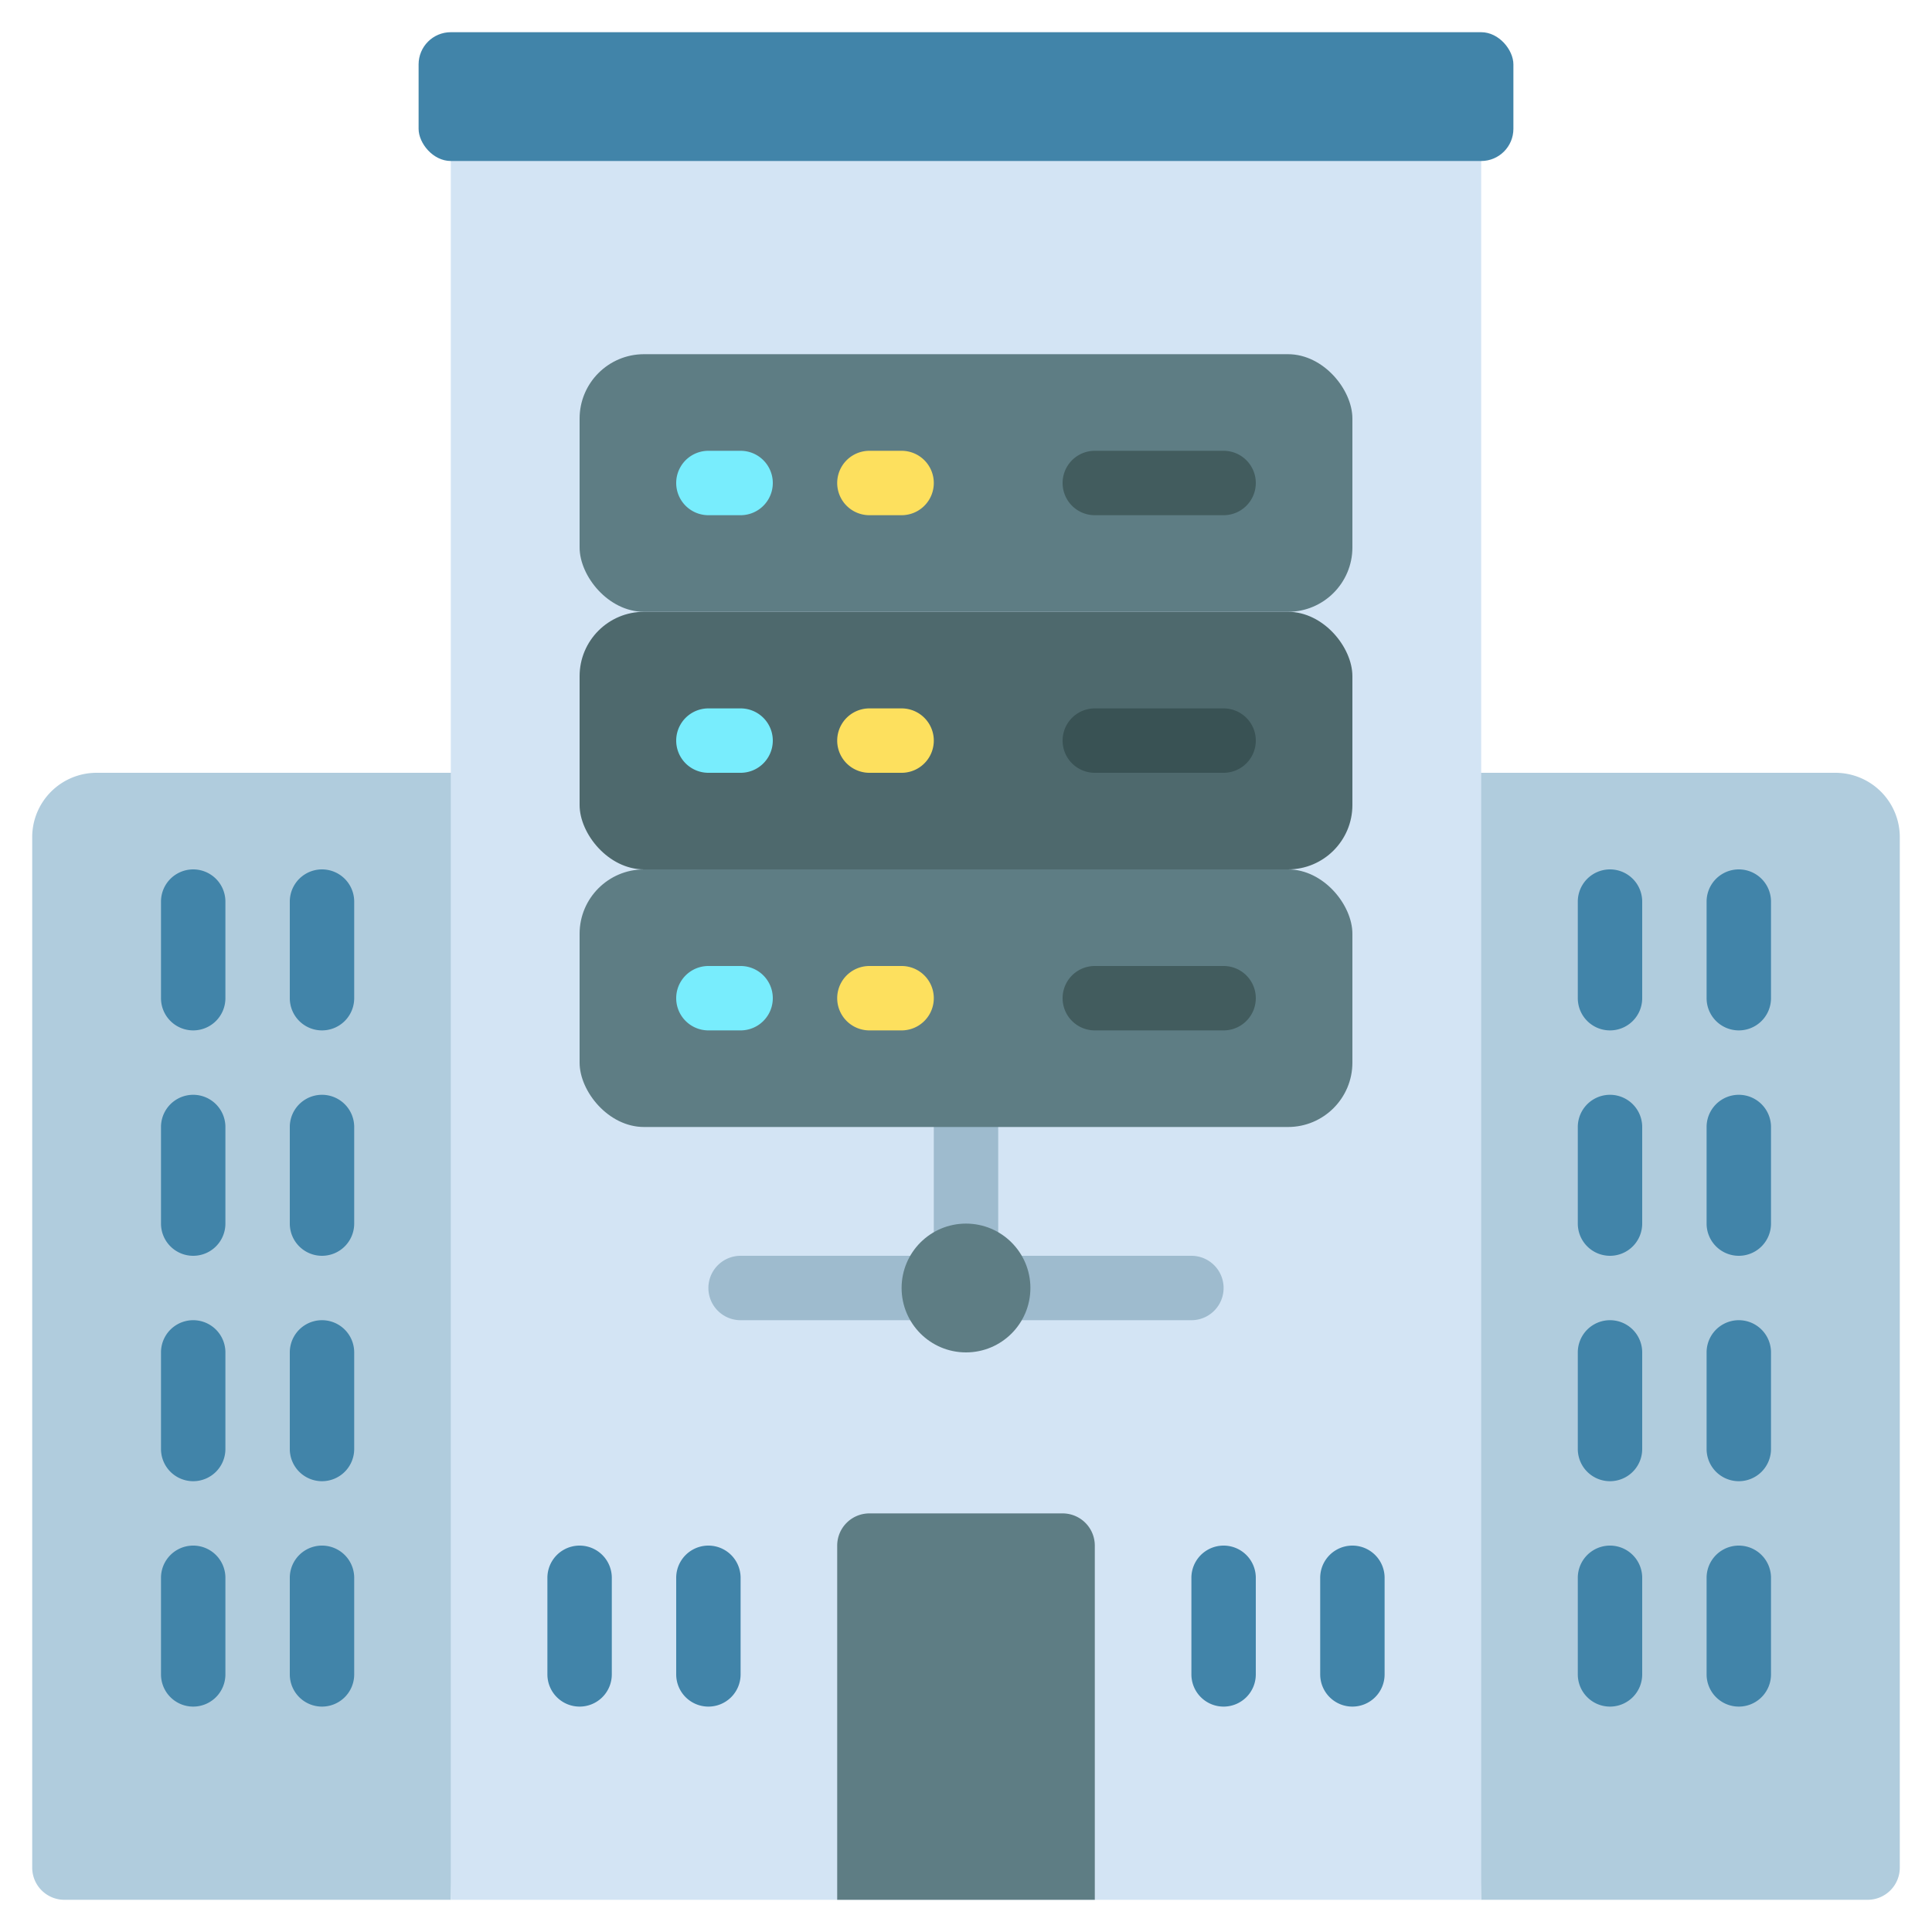 <svg id="icons" height="512" viewBox="0 0 60 60" width="512" xmlns="http://www.w3.org/2000/svg"><path d="m46 59h12a1 1 0 0 0 1-1v-32a2 2 0 0 0 -2-2h-12z" fill="#b0ccdd"/><path d="m14 59h-12a1 1 0 0 1 -1-1v-32a2 2 0 0 1 2-2h12z" fill="#b0ccdd"/><path d="m14 4h32v55h-32z" fill="#d3e4f4"/><path d="m26 59v-11a1 1 0 0 1 1-1h6a1 1 0 0 1 1 1v11z" fill="#5e7d84"/><g fill="#4184a9"><rect height="4" rx="1" width="34" x="13" y="1"/><path d="m6 32a1 1 0 0 1 -1-1v-3a1 1 0 0 1 2 0v3a1 1 0 0 1 -1 1z"/><path d="m10 32a1 1 0 0 1 -1-1v-3a1 1 0 0 1 2 0v3a1 1 0 0 1 -1 1z"/><path d="m6 39a1 1 0 0 1 -1-1v-3a1 1 0 0 1 2 0v3a1 1 0 0 1 -1 1z"/><path d="m10 39a1 1 0 0 1 -1-1v-3a1 1 0 0 1 2 0v3a1 1 0 0 1 -1 1z"/><path d="m6 46a1 1 0 0 1 -1-1v-3a1 1 0 0 1 2 0v3a1 1 0 0 1 -1 1z"/><path d="m10 46a1 1 0 0 1 -1-1v-3a1 1 0 0 1 2 0v3a1 1 0 0 1 -1 1z"/><path d="m6 53a1 1 0 0 1 -1-1v-3a1 1 0 0 1 2 0v3a1 1 0 0 1 -1 1z"/><path d="m10 53a1 1 0 0 1 -1-1v-3a1 1 0 0 1 2 0v3a1 1 0 0 1 -1 1z"/><path d="m18 53a1 1 0 0 1 -1-1v-3a1 1 0 0 1 2 0v3a1 1 0 0 1 -1 1z"/><path d="m22 53a1 1 0 0 1 -1-1v-3a1 1 0 0 1 2 0v3a1 1 0 0 1 -1 1z"/><path d="m38 53a1 1 0 0 1 -1-1v-3a1 1 0 0 1 2 0v3a1 1 0 0 1 -1 1z"/><path d="m42 53a1 1 0 0 1 -1-1v-3a1 1 0 0 1 2 0v3a1 1 0 0 1 -1 1z"/><path d="m54 32a1 1 0 0 1 -1-1v-3a1 1 0 0 1 2 0v3a1 1 0 0 1 -1 1z"/><path d="m50 32a1 1 0 0 1 -1-1v-3a1 1 0 0 1 2 0v3a1 1 0 0 1 -1 1z"/><path d="m54 39a1 1 0 0 1 -1-1v-3a1 1 0 0 1 2 0v3a1 1 0 0 1 -1 1z"/><path d="m50 39a1 1 0 0 1 -1-1v-3a1 1 0 0 1 2 0v3a1 1 0 0 1 -1 1z"/><path d="m54 46a1 1 0 0 1 -1-1v-3a1 1 0 0 1 2 0v3a1 1 0 0 1 -1 1z"/><path d="m50 46a1 1 0 0 1 -1-1v-3a1 1 0 0 1 2 0v3a1 1 0 0 1 -1 1z"/><path d="m54 53a1 1 0 0 1 -1-1v-3a1 1 0 0 1 2 0v3a1 1 0 0 1 -1 1z"/><path d="m50 53a1 1 0 0 1 -1-1v-3a1 1 0 0 1 2 0v3a1 1 0 0 1 -1 1z"/></g><path d="m29 34h2v5h-2z" fill="#9ebbce"/><path d="m37 39h-6a1 1 0 0 0 0 2h6a1 1 0 0 0 0-2z" fill="#9ebbce"/><path d="m29 39h-6a1 1 0 0 0 0 2h6a1 1 0 0 0 0-2z" fill="#9ebbce"/><circle cx="30" cy="40" fill="#5e7d84" r="2"/><rect fill="#5e7d84" height="8" rx="2" width="24" x="18" y="27"/><rect fill="#4e696d" height="8" rx="2" width="24" x="18" y="19"/><rect fill="#5e7d84" height="8" rx="2" width="24" x="18" y="11"/><path d="m38 32h-4a1 1 0 0 1 0-2h4a1 1 0 0 1 0 2z" fill="#425c5e"/><path d="m38 24h-4a1 1 0 0 1 0-2h4a1 1 0 0 1 0 2z" fill="#395254"/><path d="m23 16h-1a1 1 0 0 1 0-2h1a1 1 0 0 1 0 2z" fill="#78edfd"/><path d="m28 16h-1a1 1 0 0 1 0-2h1a1 1 0 0 1 0 2z" fill="#fde05e"/><path d="m23 24h-1a1 1 0 0 1 0-2h1a1 1 0 0 1 0 2z" fill="#78edfd"/><path d="m28 24h-1a1 1 0 0 1 0-2h1a1 1 0 0 1 0 2z" fill="#fde05e"/><path d="m23 32h-1a1 1 0 0 1 0-2h1a1 1 0 0 1 0 2z" fill="#78edfd"/><path d="m28 32h-1a1 1 0 0 1 0-2h1a1 1 0 0 1 0 2z" fill="#fde05e"/><path d="m38 16h-4a1 1 0 0 1 0-2h4a1 1 0 0 1 0 2z" fill="#425c5e"/></svg>